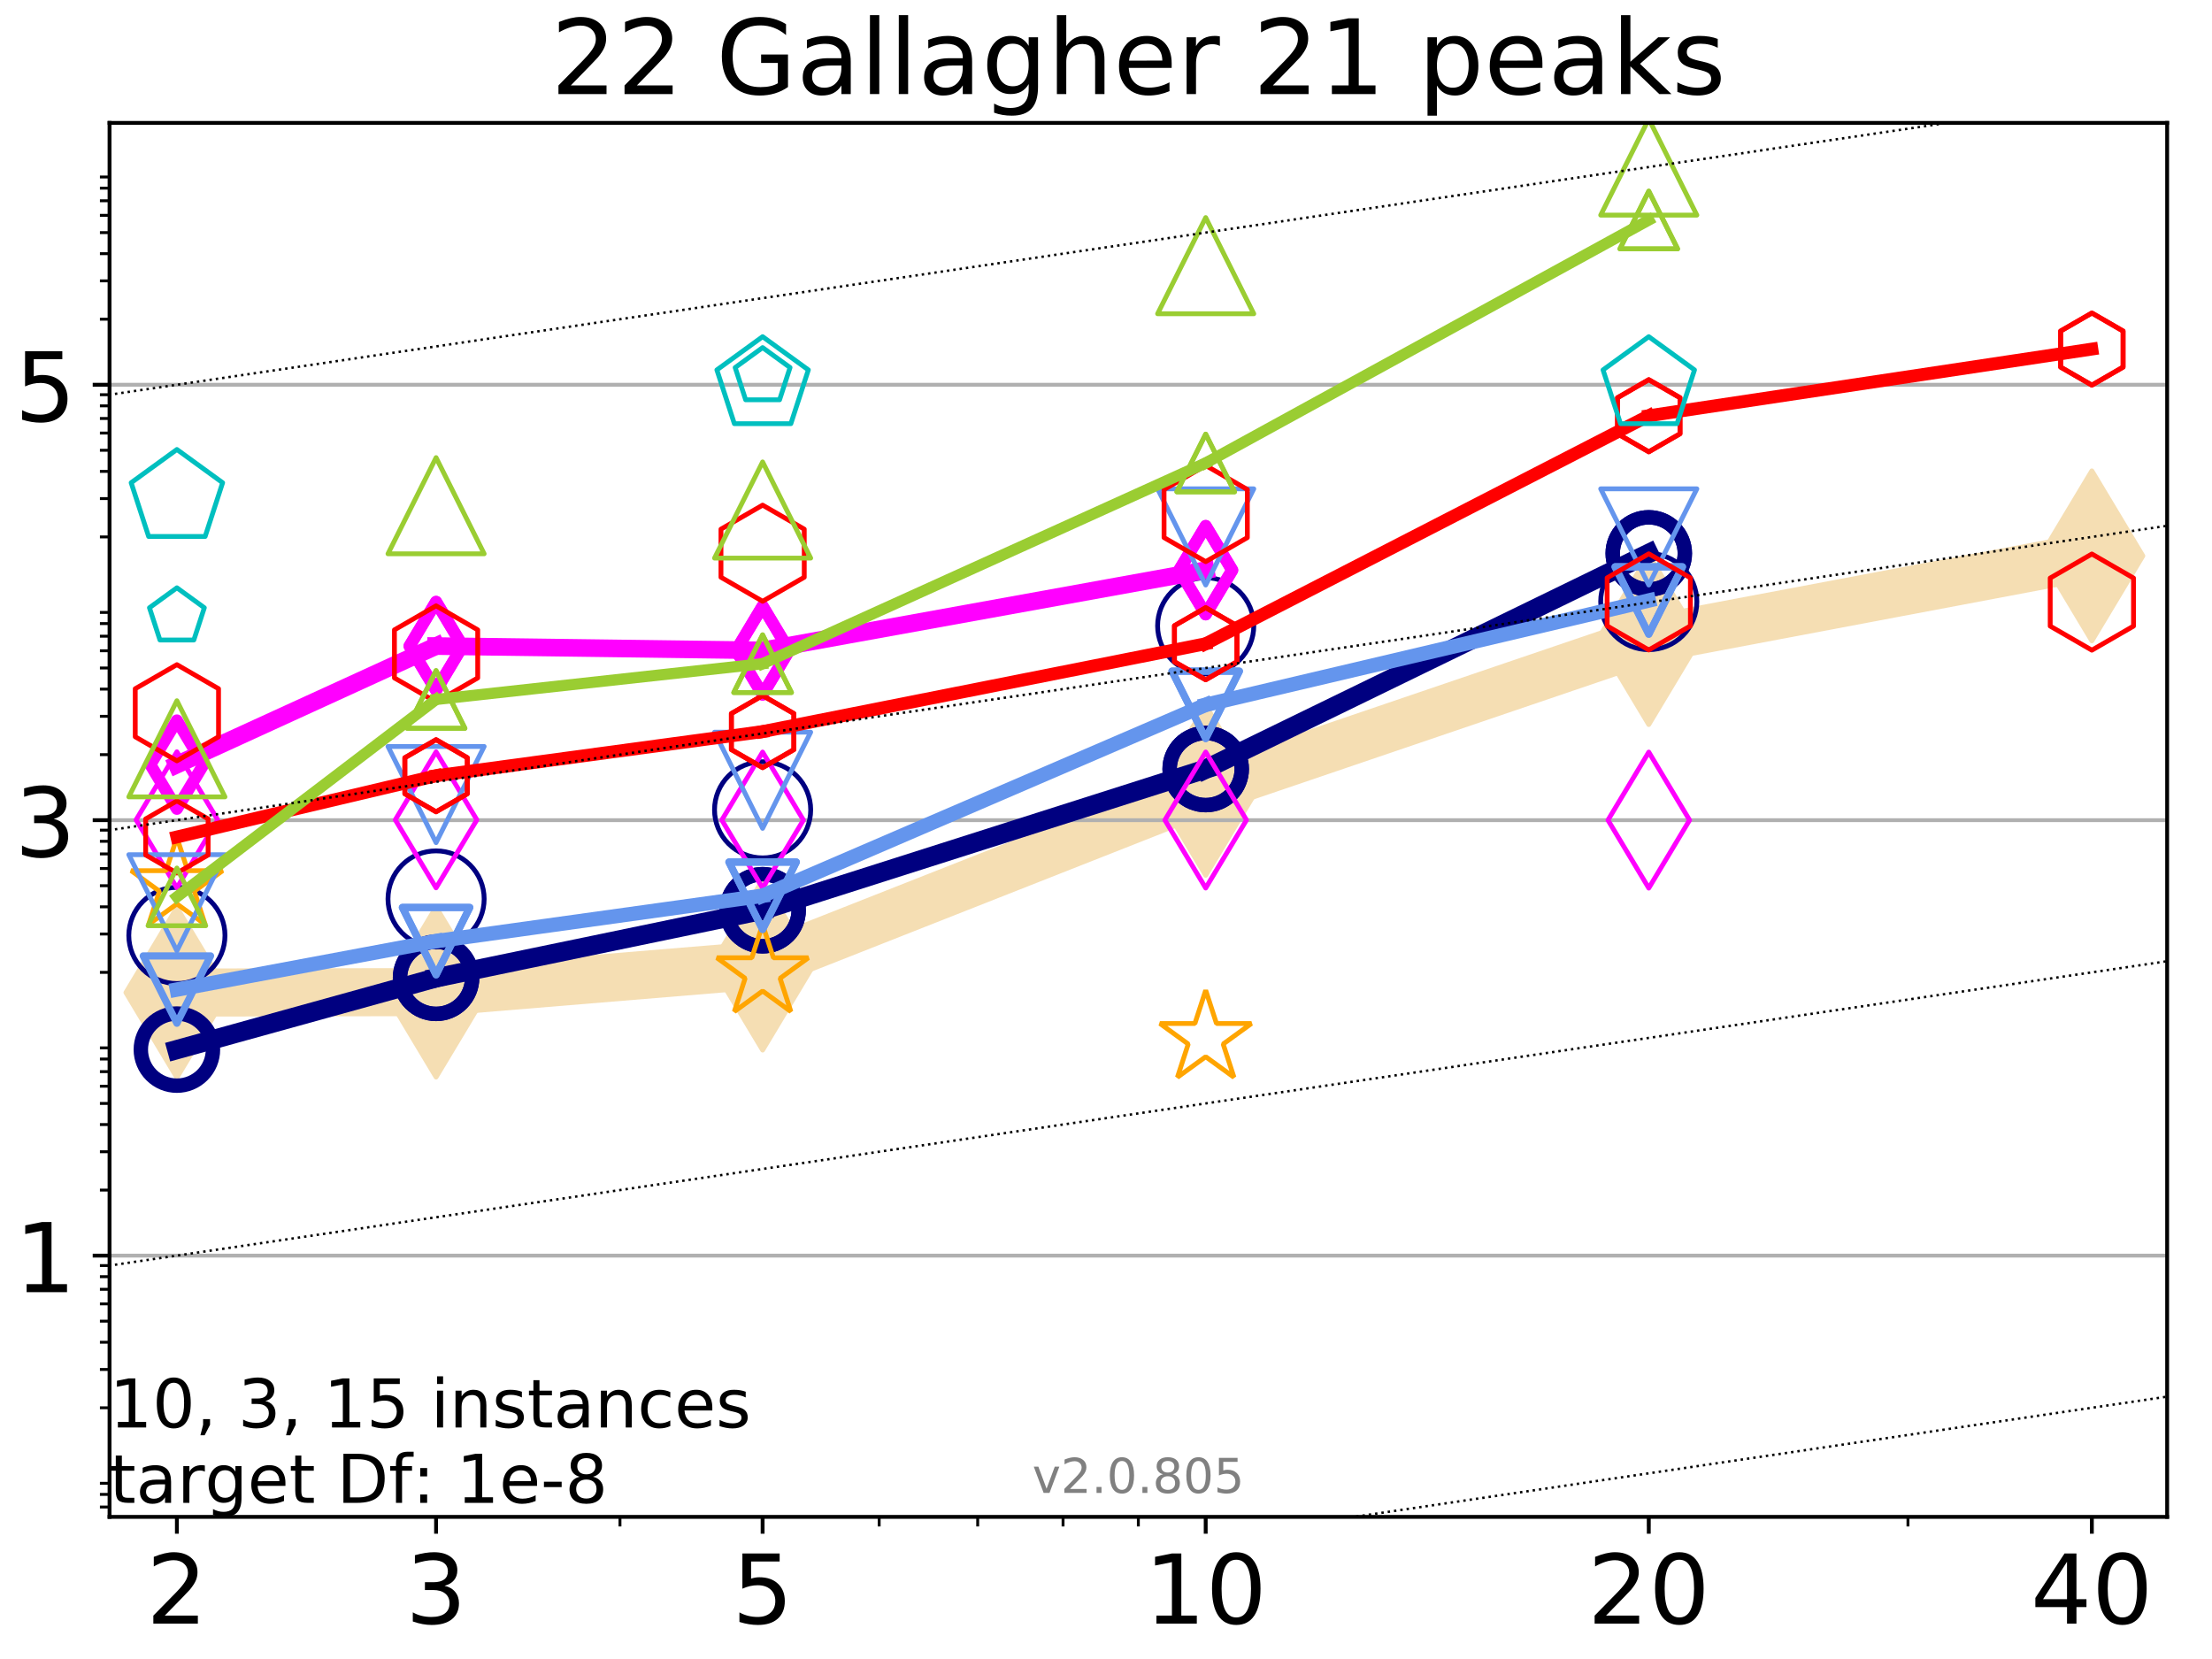 <?xml version="1.0" encoding="utf-8" standalone="no"?>
<!DOCTYPE svg PUBLIC "-//W3C//DTD SVG 1.1//EN"
  "http://www.w3.org/Graphics/SVG/1.1/DTD/svg11.dtd">
<!-- Created with matplotlib (http://matplotlib.org/) -->
<svg height="345pt" version="1.1" viewBox="0 0 460 345" width="460pt" xmlns="http://www.w3.org/2000/svg" xmlns:xlink="http://www.w3.org/1999/xlink">
 <defs>
  <style type="text/css">
*{stroke-linecap:butt;stroke-linejoin:round;}
  </style>
 </defs>
 <g id="figure_1">
  <g id="patch_1">
   <path d="M 0 345.6 
L 460.8 345.6 
L 460.8 0 
L 0 0 
z
" style="fill:#ffffff;"/>
  </g>
  <g id="axes_1">
   <g id="patch_2">
    <path d="M 22.78 315.44 
L 450.672 315.44 
L 450.672 25.56 
L 22.78 25.56 
z
" style="fill:#ffffff;"/>
   </g>
   <g id="line2d_1">
    <path clip-path="url(#p4ac33cfe75)" d="M 36.786 206.412 
L 90.685 206.31 
L 158.59 200.694 
L 250.732 164.354 
L 342.873 132.996 
L 435.015 115.595 
" style="fill:none;stroke:#f5deb3;stroke-linecap:square;stroke-width:10;"/>
    <defs>
     <path d="M -0 17.678 
L 10.607 0 
L 0 -17.678 
L -10.607 -0 
z
" id="meec3d8ec15" style="stroke:#f5deb3;stroke-linejoin:miter;"/>
    </defs>
    <g clip-path="url(#p4ac33cfe75)">
     <use style="fill:#f5deb3;stroke:#f5deb3;stroke-linejoin:miter;" x="36.786" xlink:href="#meec3d8ec15" y="206.412"/>
     <use style="fill:#f5deb3;stroke:#f5deb3;stroke-linejoin:miter;" x="90.685" xlink:href="#meec3d8ec15" y="206.31"/>
     <use style="fill:#f5deb3;stroke:#f5deb3;stroke-linejoin:miter;" x="158.59" xlink:href="#meec3d8ec15" y="200.694"/>
     <use style="fill:#f5deb3;stroke:#f5deb3;stroke-linejoin:miter;" x="250.732" xlink:href="#meec3d8ec15" y="164.354"/>
     <use style="fill:#f5deb3;stroke:#f5deb3;stroke-linejoin:miter;" x="342.873" xlink:href="#meec3d8ec15" y="132.996"/>
     <use style="fill:#f5deb3;stroke:#f5deb3;stroke-linejoin:miter;" x="435.015" xlink:href="#meec3d8ec15" y="115.595"/>
    </g>
   </g>
   <g id="matplotlib.axis_1">
    <g id="xtick_1">
     <g id="line2d_2">
      <defs>
       <path d="M 0 0 
L 0 3.5 
" id="m569e4abf23" style="stroke:#000000;stroke-width:0.8;"/>
      </defs>
      <g>
       <use style="stroke:#000000;stroke-width:0.8;" x="36.786" xlink:href="#m569e4abf23" y="315.44"/>
      </g>
     </g>
     <g id="text_1">
      <!-- 2 -->
      <defs>
       <path d="M 19.188 8.297 
L 53.609 8.297 
L 53.609 0 
L 7.328 0 
L 7.328 8.297 
Q 12.938 14.109 22.625 23.891 
Q 32.328 33.688 34.812 36.531 
Q 39.547 41.844 41.422 45.531 
Q 43.312 49.219 43.312 52.781 
Q 43.312 58.594 39.234 62.25 
Q 35.156 65.922 28.609 65.922 
Q 23.969 65.922 18.812 64.312 
Q 13.672 62.703 7.812 59.422 
L 7.812 69.391 
Q 13.766 71.781 18.938 73 
Q 24.125 74.219 28.422 74.219 
Q 39.75 74.219 46.484 68.547 
Q 53.219 62.891 53.219 53.422 
Q 53.219 48.922 51.531 44.891 
Q 49.859 40.875 45.406 35.406 
Q 44.188 33.984 37.641 27.219 
Q 31.109 20.453 19.188 8.297 
z
" id="DejaVuSans-32"/>
      </defs>
      <g transform="translate(30.423 337.637)scale(0.2 -0.2)">
       <use xlink:href="#DejaVuSans-32"/>
      </g>
     </g>
    </g>
    <g id="xtick_2">
     <g id="line2d_3">
      <g>
       <use style="stroke:#000000;stroke-width:0.8;" x="90.685" xlink:href="#m569e4abf23" y="315.44"/>
      </g>
     </g>
     <g id="text_2">
      <!-- 3 -->
      <defs>
       <path d="M 40.578 39.312 
Q 47.656 37.797 51.625 33 
Q 55.609 28.219 55.609 21.188 
Q 55.609 10.406 48.188 4.484 
Q 40.766 -1.422 27.094 -1.422 
Q 22.516 -1.422 17.656 -0.516 
Q 12.797 0.391 7.625 2.203 
L 7.625 11.719 
Q 11.719 9.328 16.594 8.109 
Q 21.484 6.891 26.812 6.891 
Q 36.078 6.891 40.938 10.547 
Q 45.797 14.203 45.797 21.188 
Q 45.797 27.641 41.281 31.266 
Q 36.766 34.906 28.719 34.906 
L 20.219 34.906 
L 20.219 43.016 
L 29.109 43.016 
Q 36.375 43.016 40.234 45.922 
Q 44.094 48.828 44.094 54.297 
Q 44.094 59.906 40.109 62.906 
Q 36.141 65.922 28.719 65.922 
Q 24.656 65.922 20.016 65.031 
Q 15.375 64.156 9.812 62.312 
L 9.812 71.094 
Q 15.438 72.656 20.344 73.438 
Q 25.25 74.219 29.594 74.219 
Q 40.828 74.219 47.359 69.109 
Q 53.906 64.016 53.906 55.328 
Q 53.906 49.266 50.438 45.094 
Q 46.969 40.922 40.578 39.312 
z
" id="DejaVuSans-33"/>
      </defs>
      <g transform="translate(84.323 337.637)scale(0.2 -0.2)">
       <use xlink:href="#DejaVuSans-33"/>
      </g>
     </g>
    </g>
    <g id="xtick_3">
     <g id="line2d_4">
      <g>
       <use style="stroke:#000000;stroke-width:0.8;" x="158.59" xlink:href="#m569e4abf23" y="315.44"/>
      </g>
     </g>
     <g id="text_3">
      <!-- 5 -->
      <defs>
       <path d="M 10.797 72.906 
L 49.516 72.906 
L 49.516 64.594 
L 19.828 64.594 
L 19.828 46.734 
Q 21.969 47.469 24.109 47.828 
Q 26.266 48.188 28.422 48.188 
Q 40.625 48.188 47.75 41.5 
Q 54.891 34.812 54.891 23.391 
Q 54.891 11.625 47.562 5.094 
Q 40.234 -1.422 26.906 -1.422 
Q 22.312 -1.422 17.547 -0.641 
Q 12.797 0.141 7.719 1.703 
L 7.719 11.625 
Q 12.109 9.234 16.797 8.062 
Q 21.484 6.891 26.703 6.891 
Q 35.156 6.891 40.078 11.328 
Q 45.016 15.766 45.016 23.391 
Q 45.016 31 40.078 35.438 
Q 35.156 39.891 26.703 39.891 
Q 22.75 39.891 18.812 39.016 
Q 14.891 38.141 10.797 36.281 
z
" id="DejaVuSans-35"/>
      </defs>
      <g transform="translate(152.228 337.637)scale(0.2 -0.2)">
       <use xlink:href="#DejaVuSans-35"/>
      </g>
     </g>
    </g>
    <g id="xtick_4">
     <g id="line2d_5">
      <g>
       <use style="stroke:#000000;stroke-width:0.8;" x="250.732" xlink:href="#m569e4abf23" y="315.44"/>
      </g>
     </g>
     <g id="text_4">
      <!-- 10 -->
      <defs>
       <path d="M 12.406 8.297 
L 28.516 8.297 
L 28.516 63.922 
L 10.984 60.406 
L 10.984 69.391 
L 28.422 72.906 
L 38.281 72.906 
L 38.281 8.297 
L 54.391 8.297 
L 54.391 0 
L 12.406 0 
z
" id="DejaVuSans-31"/>
       <path d="M 31.781 66.406 
Q 24.172 66.406 20.328 58.906 
Q 16.5 51.422 16.5 36.375 
Q 16.5 21.391 20.328 13.891 
Q 24.172 6.391 31.781 6.391 
Q 39.453 6.391 43.281 13.891 
Q 47.125 21.391 47.125 36.375 
Q 47.125 51.422 43.281 58.906 
Q 39.453 66.406 31.781 66.406 
z
M 31.781 74.219 
Q 44.047 74.219 50.516 64.516 
Q 56.984 54.828 56.984 36.375 
Q 56.984 17.969 50.516 8.266 
Q 44.047 -1.422 31.781 -1.422 
Q 19.531 -1.422 13.062 8.266 
Q 6.594 17.969 6.594 36.375 
Q 6.594 54.828 13.062 64.516 
Q 19.531 74.219 31.781 74.219 
z
" id="DejaVuSans-30"/>
      </defs>
      <g transform="translate(238.007 337.637)scale(0.2 -0.2)">
       <use xlink:href="#DejaVuSans-31"/>
       <use x="63.623" xlink:href="#DejaVuSans-30"/>
      </g>
     </g>
    </g>
    <g id="xtick_5">
     <g id="line2d_6">
      <g>
       <use style="stroke:#000000;stroke-width:0.8;" x="342.873" xlink:href="#m569e4abf23" y="315.44"/>
      </g>
     </g>
     <g id="text_5">
      <!-- 20 -->
      <g transform="translate(330.148 337.637)scale(0.2 -0.2)">
       <use xlink:href="#DejaVuSans-32"/>
       <use x="63.623" xlink:href="#DejaVuSans-30"/>
      </g>
     </g>
    </g>
    <g id="xtick_6">
     <g id="line2d_7">
      <g>
       <use style="stroke:#000000;stroke-width:0.8;" x="435.015" xlink:href="#m569e4abf23" y="315.44"/>
      </g>
     </g>
     <g id="text_6">
      <!-- 40 -->
      <defs>
       <path d="M 37.797 64.312 
L 12.891 25.391 
L 37.797 25.391 
z
M 35.203 72.906 
L 47.609 72.906 
L 47.609 25.391 
L 58.016 25.391 
L 58.016 17.188 
L 47.609 17.188 
L 47.609 0 
L 37.797 0 
L 37.797 17.188 
L 4.891 17.188 
L 4.891 26.703 
z
" id="DejaVuSans-34"/>
      </defs>
      <g transform="translate(422.29 337.637)scale(0.2 -0.2)">
       <use xlink:href="#DejaVuSans-34"/>
       <use x="63.623" xlink:href="#DejaVuSans-30"/>
      </g>
     </g>
    </g>
    <g id="xtick_7">
     <g id="line2d_8">
      <defs>
       <path d="M 0 0 
L 0 2 
" id="m9440e9b8b0" style="stroke:#000000;stroke-width:0.6;"/>
      </defs>
      <g>
       <use style="stroke:#000000;stroke-width:0.6;" x="36.786" xlink:href="#m9440e9b8b0" y="315.44"/>
      </g>
     </g>
    </g>
    <g id="xtick_8">
     <g id="line2d_9">
      <g>
       <use style="stroke:#000000;stroke-width:0.6;" x="90.685" xlink:href="#m9440e9b8b0" y="315.44"/>
      </g>
     </g>
    </g>
    <g id="xtick_9">
     <g id="line2d_10">
      <g>
       <use style="stroke:#000000;stroke-width:0.6;" x="128.927" xlink:href="#m9440e9b8b0" y="315.44"/>
      </g>
     </g>
    </g>
    <g id="xtick_10">
     <g id="line2d_11">
      <g>
       <use style="stroke:#000000;stroke-width:0.6;" x="158.59" xlink:href="#m9440e9b8b0" y="315.44"/>
      </g>
     </g>
    </g>
    <g id="xtick_11">
     <g id="line2d_12">
      <g>
       <use style="stroke:#000000;stroke-width:0.6;" x="182.827" xlink:href="#m9440e9b8b0" y="315.44"/>
      </g>
     </g>
    </g>
    <g id="xtick_12">
     <g id="line2d_13">
      <g>
       <use style="stroke:#000000;stroke-width:0.6;" x="203.318" xlink:href="#m9440e9b8b0" y="315.44"/>
      </g>
     </g>
    </g>
    <g id="xtick_13">
     <g id="line2d_14">
      <g>
       <use style="stroke:#000000;stroke-width:0.6;" x="221.069" xlink:href="#m9440e9b8b0" y="315.44"/>
      </g>
     </g>
    </g>
    <g id="xtick_14">
     <g id="line2d_15">
      <g>
       <use style="stroke:#000000;stroke-width:0.6;" x="236.726" xlink:href="#m9440e9b8b0" y="315.44"/>
      </g>
     </g>
    </g>
    <g id="xtick_15">
     <g id="line2d_16">
      <g>
       <use style="stroke:#000000;stroke-width:0.6;" x="342.873" xlink:href="#m9440e9b8b0" y="315.44"/>
      </g>
     </g>
    </g>
    <g id="xtick_16">
     <g id="line2d_17">
      <g>
       <use style="stroke:#000000;stroke-width:0.6;" x="396.773" xlink:href="#m9440e9b8b0" y="315.44"/>
      </g>
     </g>
    </g>
    <g id="xtick_17">
     <g id="line2d_18">
      <g>
       <use style="stroke:#000000;stroke-width:0.6;" x="435.015" xlink:href="#m9440e9b8b0" y="315.44"/>
      </g>
     </g>
    </g>
   </g>
   <g id="matplotlib.axis_2">
    <g id="ytick_1">
     <g id="line2d_19">
      <path clip-path="url(#p4ac33cfe75)" d="M 22.78 261.111 
L 450.672 261.111 
" style="fill:none;stroke:#b0b0b0;stroke-linecap:square;stroke-width:0.8;"/>
     </g>
     <g id="line2d_20">
      <defs>
       <path d="M 0 0 
L -3.5 0 
" id="mb15f409bea" style="stroke:#000000;stroke-width:0.8;"/>
      </defs>
      <g>
       <use style="stroke:#000000;stroke-width:0.8;" x="22.78" xlink:href="#mb15f409bea" y="261.111"/>
      </g>
     </g>
     <g id="text_7">
      <!-- 1 -->
      <g transform="translate(3.055 268.709)scale(0.2 -0.2)">
       <use xlink:href="#DejaVuSans-31"/>
      </g>
     </g>
    </g>
    <g id="ytick_2">
     <g id="line2d_21">
      <path clip-path="url(#p4ac33cfe75)" d="M 22.78 170.562 
L 450.672 170.562 
" style="fill:none;stroke:#b0b0b0;stroke-linecap:square;stroke-width:0.8;"/>
     </g>
     <g id="line2d_22">
      <g>
       <use style="stroke:#000000;stroke-width:0.8;" x="22.78" xlink:href="#mb15f409bea" y="170.562"/>
      </g>
     </g>
     <g id="text_8">
      <!-- 3 -->
      <g transform="translate(3.055 178.161)scale(0.2 -0.2)">
       <use xlink:href="#DejaVuSans-33"/>
      </g>
     </g>
    </g>
    <g id="ytick_3">
     <g id="line2d_23">
      <path clip-path="url(#p4ac33cfe75)" d="M 22.78 80.014 
L 450.672 80.014 
" style="fill:none;stroke:#b0b0b0;stroke-linecap:square;stroke-width:0.8;"/>
     </g>
     <g id="line2d_24">
      <g>
       <use style="stroke:#000000;stroke-width:0.8;" x="22.78" xlink:href="#mb15f409bea" y="80.014"/>
      </g>
     </g>
     <g id="text_9">
      <!-- 5 -->
      <g transform="translate(3.055 87.612)scale(0.2 -0.2)">
       <use xlink:href="#DejaVuSans-35"/>
      </g>
     </g>
    </g>
    <g id="ytick_4">
     <g id="line2d_25">
      <defs>
       <path d="M 0 0 
L -2 0 
" id="m7a4f4b3f4c" style="stroke:#000000;stroke-width:0.6;"/>
      </defs>
      <g>
       <use style="stroke:#000000;stroke-width:0.6;" x="22.78" xlink:href="#m7a4f4b3f4c" y="313.398"/>
      </g>
     </g>
    </g>
    <g id="ytick_5">
     <g id="line2d_26">
      <g>
       <use style="stroke:#000000;stroke-width:0.6;" x="22.78" xlink:href="#m7a4f4b3f4c" y="310.773"/>
      </g>
     </g>
    </g>
    <g id="ytick_6">
     <g id="line2d_27">
      <g>
       <use style="stroke:#000000;stroke-width:0.6;" x="22.78" xlink:href="#m7a4f4b3f4c" y="308.457"/>
      </g>
     </g>
    </g>
    <g id="ytick_7">
     <g id="line2d_28">
      <g>
       <use style="stroke:#000000;stroke-width:0.6;" x="22.78" xlink:href="#m7a4f4b3f4c" y="292.756"/>
      </g>
     </g>
    </g>
    <g id="ytick_8">
     <g id="line2d_29">
      <g>
       <use style="stroke:#000000;stroke-width:0.6;" x="22.78" xlink:href="#m7a4f4b3f4c" y="284.784"/>
      </g>
     </g>
    </g>
    <g id="ytick_9">
     <g id="line2d_30">
      <g>
       <use style="stroke:#000000;stroke-width:0.6;" x="22.78" xlink:href="#m7a4f4b3f4c" y="279.127"/>
      </g>
     </g>
    </g>
    <g id="ytick_10">
     <g id="line2d_31">
      <g>
       <use style="stroke:#000000;stroke-width:0.6;" x="22.78" xlink:href="#m7a4f4b3f4c" y="274.74"/>
      </g>
     </g>
    </g>
    <g id="ytick_11">
     <g id="line2d_32">
      <g>
       <use style="stroke:#000000;stroke-width:0.6;" x="22.78" xlink:href="#m7a4f4b3f4c" y="271.155"/>
      </g>
     </g>
    </g>
    <g id="ytick_12">
     <g id="line2d_33">
      <g>
       <use style="stroke:#000000;stroke-width:0.6;" x="22.78" xlink:href="#m7a4f4b3f4c" y="268.124"/>
      </g>
     </g>
    </g>
    <g id="ytick_13">
     <g id="line2d_34">
      <g>
       <use style="stroke:#000000;stroke-width:0.6;" x="22.78" xlink:href="#m7a4f4b3f4c" y="265.498"/>
      </g>
     </g>
    </g>
    <g id="ytick_14">
     <g id="line2d_35">
      <g>
       <use style="stroke:#000000;stroke-width:0.6;" x="22.78" xlink:href="#m7a4f4b3f4c" y="263.182"/>
      </g>
     </g>
    </g>
    <g id="ytick_15">
     <g id="line2d_36">
      <g>
       <use style="stroke:#000000;stroke-width:0.6;" x="22.78" xlink:href="#m7a4f4b3f4c" y="247.482"/>
      </g>
     </g>
    </g>
    <g id="ytick_16">
     <g id="line2d_37">
      <g>
       <use style="stroke:#000000;stroke-width:0.6;" x="22.78" xlink:href="#m7a4f4b3f4c" y="239.509"/>
      </g>
     </g>
    </g>
    <g id="ytick_17">
     <g id="line2d_38">
      <g>
       <use style="stroke:#000000;stroke-width:0.6;" x="22.78" xlink:href="#m7a4f4b3f4c" y="233.853"/>
      </g>
     </g>
    </g>
    <g id="ytick_18">
     <g id="line2d_39">
      <g>
       <use style="stroke:#000000;stroke-width:0.6;" x="22.78" xlink:href="#m7a4f4b3f4c" y="229.465"/>
      </g>
     </g>
    </g>
    <g id="ytick_19">
     <g id="line2d_40">
      <g>
       <use style="stroke:#000000;stroke-width:0.6;" x="22.78" xlink:href="#m7a4f4b3f4c" y="225.881"/>
      </g>
     </g>
    </g>
    <g id="ytick_20">
     <g id="line2d_41">
      <g>
       <use style="stroke:#000000;stroke-width:0.6;" x="22.78" xlink:href="#m7a4f4b3f4c" y="222.85"/>
      </g>
     </g>
    </g>
    <g id="ytick_21">
     <g id="line2d_42">
      <g>
       <use style="stroke:#000000;stroke-width:0.6;" x="22.78" xlink:href="#m7a4f4b3f4c" y="220.224"/>
      </g>
     </g>
    </g>
    <g id="ytick_22">
     <g id="line2d_43">
      <g>
       <use style="stroke:#000000;stroke-width:0.6;" x="22.78" xlink:href="#m7a4f4b3f4c" y="217.908"/>
      </g>
     </g>
    </g>
    <g id="ytick_23">
     <g id="line2d_44">
      <g>
       <use style="stroke:#000000;stroke-width:0.6;" x="22.78" xlink:href="#m7a4f4b3f4c" y="202.208"/>
      </g>
     </g>
    </g>
    <g id="ytick_24">
     <g id="line2d_45">
      <g>
       <use style="stroke:#000000;stroke-width:0.6;" x="22.78" xlink:href="#m7a4f4b3f4c" y="194.235"/>
      </g>
     </g>
    </g>
    <g id="ytick_25">
     <g id="line2d_46">
      <g>
       <use style="stroke:#000000;stroke-width:0.6;" x="22.78" xlink:href="#m7a4f4b3f4c" y="188.579"/>
      </g>
     </g>
    </g>
    <g id="ytick_26">
     <g id="line2d_47">
      <g>
       <use style="stroke:#000000;stroke-width:0.6;" x="22.78" xlink:href="#m7a4f4b3f4c" y="184.191"/>
      </g>
     </g>
    </g>
    <g id="ytick_27">
     <g id="line2d_48">
      <g>
       <use style="stroke:#000000;stroke-width:0.6;" x="22.78" xlink:href="#m7a4f4b3f4c" y="180.606"/>
      </g>
     </g>
    </g>
    <g id="ytick_28">
     <g id="line2d_49">
      <g>
       <use style="stroke:#000000;stroke-width:0.6;" x="22.78" xlink:href="#m7a4f4b3f4c" y="177.575"/>
      </g>
     </g>
    </g>
    <g id="ytick_29">
     <g id="line2d_50">
      <g>
       <use style="stroke:#000000;stroke-width:0.6;" x="22.78" xlink:href="#m7a4f4b3f4c" y="174.95"/>
      </g>
     </g>
    </g>
    <g id="ytick_30">
     <g id="line2d_51">
      <g>
       <use style="stroke:#000000;stroke-width:0.6;" x="22.78" xlink:href="#m7a4f4b3f4c" y="172.634"/>
      </g>
     </g>
    </g>
    <g id="ytick_31">
     <g id="line2d_52">
      <g>
       <use style="stroke:#000000;stroke-width:0.6;" x="22.78" xlink:href="#m7a4f4b3f4c" y="156.933"/>
      </g>
     </g>
    </g>
    <g id="ytick_32">
     <g id="line2d_53">
      <g>
       <use style="stroke:#000000;stroke-width:0.6;" x="22.78" xlink:href="#m7a4f4b3f4c" y="148.961"/>
      </g>
     </g>
    </g>
    <g id="ytick_33">
     <g id="line2d_54">
      <g>
       <use style="stroke:#000000;stroke-width:0.6;" x="22.78" xlink:href="#m7a4f4b3f4c" y="143.304"/>
      </g>
     </g>
    </g>
    <g id="ytick_34">
     <g id="line2d_55">
      <g>
       <use style="stroke:#000000;stroke-width:0.6;" x="22.78" xlink:href="#m7a4f4b3f4c" y="138.917"/>
      </g>
     </g>
    </g>
    <g id="ytick_35">
     <g id="line2d_56">
      <g>
       <use style="stroke:#000000;stroke-width:0.6;" x="22.78" xlink:href="#m7a4f4b3f4c" y="135.332"/>
      </g>
     </g>
    </g>
    <g id="ytick_36">
     <g id="line2d_57">
      <g>
       <use style="stroke:#000000;stroke-width:0.6;" x="22.78" xlink:href="#m7a4f4b3f4c" y="132.301"/>
      </g>
     </g>
    </g>
    <g id="ytick_37">
     <g id="line2d_58">
      <g>
       <use style="stroke:#000000;stroke-width:0.6;" x="22.78" xlink:href="#m7a4f4b3f4c" y="129.675"/>
      </g>
     </g>
    </g>
    <g id="ytick_38">
     <g id="line2d_59">
      <g>
       <use style="stroke:#000000;stroke-width:0.6;" x="22.78" xlink:href="#m7a4f4b3f4c" y="127.359"/>
      </g>
     </g>
    </g>
    <g id="ytick_39">
     <g id="line2d_60">
      <g>
       <use style="stroke:#000000;stroke-width:0.6;" x="22.78" xlink:href="#m7a4f4b3f4c" y="111.659"/>
      </g>
     </g>
    </g>
    <g id="ytick_40">
     <g id="line2d_61">
      <g>
       <use style="stroke:#000000;stroke-width:0.6;" x="22.78" xlink:href="#m7a4f4b3f4c" y="103.687"/>
      </g>
     </g>
    </g>
    <g id="ytick_41">
     <g id="line2d_62">
      <g>
       <use style="stroke:#000000;stroke-width:0.6;" x="22.78" xlink:href="#m7a4f4b3f4c" y="98.03"/>
      </g>
     </g>
    </g>
    <g id="ytick_42">
     <g id="line2d_63">
      <g>
       <use style="stroke:#000000;stroke-width:0.6;" x="22.78" xlink:href="#m7a4f4b3f4c" y="93.642"/>
      </g>
     </g>
    </g>
    <g id="ytick_43">
     <g id="line2d_64">
      <g>
       <use style="stroke:#000000;stroke-width:0.6;" x="22.78" xlink:href="#m7a4f4b3f4c" y="90.058"/>
      </g>
     </g>
    </g>
    <g id="ytick_44">
     <g id="line2d_65">
      <g>
       <use style="stroke:#000000;stroke-width:0.6;" x="22.78" xlink:href="#m7a4f4b3f4c" y="87.027"/>
      </g>
     </g>
    </g>
    <g id="ytick_45">
     <g id="line2d_66">
      <g>
       <use style="stroke:#000000;stroke-width:0.6;" x="22.78" xlink:href="#m7a4f4b3f4c" y="84.401"/>
      </g>
     </g>
    </g>
    <g id="ytick_46">
     <g id="line2d_67">
      <g>
       <use style="stroke:#000000;stroke-width:0.6;" x="22.78" xlink:href="#m7a4f4b3f4c" y="82.085"/>
      </g>
     </g>
    </g>
    <g id="ytick_47">
     <g id="line2d_68">
      <g>
       <use style="stroke:#000000;stroke-width:0.6;" x="22.78" xlink:href="#m7a4f4b3f4c" y="66.385"/>
      </g>
     </g>
    </g>
    <g id="ytick_48">
     <g id="line2d_69">
      <g>
       <use style="stroke:#000000;stroke-width:0.6;" x="22.78" xlink:href="#m7a4f4b3f4c" y="58.412"/>
      </g>
     </g>
    </g>
    <g id="ytick_49">
     <g id="line2d_70">
      <g>
       <use style="stroke:#000000;stroke-width:0.6;" x="22.78" xlink:href="#m7a4f4b3f4c" y="52.756"/>
      </g>
     </g>
    </g>
    <g id="ytick_50">
     <g id="line2d_71">
      <g>
       <use style="stroke:#000000;stroke-width:0.6;" x="22.78" xlink:href="#m7a4f4b3f4c" y="48.368"/>
      </g>
     </g>
    </g>
    <g id="ytick_51">
     <g id="line2d_72">
      <g>
       <use style="stroke:#000000;stroke-width:0.6;" x="22.78" xlink:href="#m7a4f4b3f4c" y="44.783"/>
      </g>
     </g>
    </g>
    <g id="ytick_52">
     <g id="line2d_73">
      <g>
       <use style="stroke:#000000;stroke-width:0.6;" x="22.78" xlink:href="#m7a4f4b3f4c" y="41.752"/>
      </g>
     </g>
    </g>
    <g id="ytick_53">
     <g id="line2d_74">
      <g>
       <use style="stroke:#000000;stroke-width:0.6;" x="22.78" xlink:href="#m7a4f4b3f4c" y="39.127"/>
      </g>
     </g>
    </g>
    <g id="ytick_54">
     <g id="line2d_75">
      <g>
       <use style="stroke:#000000;stroke-width:0.6;" x="22.78" xlink:href="#m7a4f4b3f4c" y="36.811"/>
      </g>
     </g>
    </g>
   </g>
   <g id="line2d_76">
    <path clip-path="url(#p4ac33cfe75)" d="M 36.786 218.272 
L 90.685 203.348 
" style="fill:none;stroke:#000080;stroke-linecap:square;stroke-width:4;"/>
    <defs>
     <path d="M 0 7.5 
C 1.989 7.5 3.897 6.71 5.303 5.303 
C 6.71 3.897 7.5 1.989 7.5 0 
C 7.5 -1.989 6.71 -3.897 5.303 -5.303 
C 3.897 -6.71 1.989 -7.5 0 -7.5 
C -1.989 -7.5 -3.897 -6.71 -5.303 -5.303 
C -6.71 -3.897 -7.5 -1.989 -7.5 0 
C -7.5 1.989 -6.71 3.897 -5.303 5.303 
C -3.897 6.71 -1.989 7.5 0 7.5 
z
" id="m69af4ca07b" style="stroke:#000080;stroke-width:3;"/>
    </defs>
    <g clip-path="url(#p4ac33cfe75)">
     <use style="fill:none;stroke:#000080;stroke-width:3;" x="36.786" xlink:href="#m69af4ca07b" y="218.272"/>
     <use style="fill:none;stroke:#000080;stroke-width:3;" x="90.685" xlink:href="#m69af4ca07b" y="203.348"/>
    </g>
   </g>
   <g id="line2d_77">
    <path clip-path="url(#p4ac33cfe75)" d="M 90.685 203.348 
L 158.59 189.288 
" style="fill:none;stroke:#000080;stroke-linecap:square;stroke-width:4;"/>
    <g clip-path="url(#p4ac33cfe75)">
     <use style="fill:none;stroke:#000080;stroke-width:3;" x="90.685" xlink:href="#m69af4ca07b" y="203.348"/>
     <use style="fill:none;stroke:#000080;stroke-width:3;" x="158.59" xlink:href="#m69af4ca07b" y="189.288"/>
    </g>
   </g>
   <g id="line2d_78">
    <path clip-path="url(#p4ac33cfe75)" d="M 158.59 189.288 
L 250.732 159.931 
" style="fill:none;stroke:#000080;stroke-linecap:square;stroke-width:4;"/>
    <g clip-path="url(#p4ac33cfe75)">
     <use style="fill:none;stroke:#000080;stroke-width:3;" x="158.59" xlink:href="#m69af4ca07b" y="189.288"/>
     <use style="fill:none;stroke:#000080;stroke-width:3;" x="250.732" xlink:href="#m69af4ca07b" y="159.931"/>
    </g>
   </g>
   <g id="line2d_79">
    <path clip-path="url(#p4ac33cfe75)" d="M 250.732 159.931 
L 342.873 115.078 
" style="fill:none;stroke:#000080;stroke-linecap:square;stroke-width:4;"/>
    <g clip-path="url(#p4ac33cfe75)">
     <use style="fill:none;stroke:#000080;stroke-width:3;" x="250.732" xlink:href="#m69af4ca07b" y="159.931"/>
     <use style="fill:none;stroke:#000080;stroke-width:3;" x="342.873" xlink:href="#m69af4ca07b" y="115.078"/>
    </g>
   </g>
   <g id="line2d_80">
    <path clip-path="url(#p4ac33cfe75)" d="M 342.873 115.078 
" style="fill:none;stroke:#000080;stroke-linecap:square;stroke-width:4;"/>
    <g clip-path="url(#p4ac33cfe75)">
     <use style="fill:none;stroke:#000080;stroke-width:3;" x="342.873" xlink:href="#m69af4ca07b" y="115.078"/>
    </g>
   </g>
   <g id="line2d_81"/>
   <g id="line2d_82">
    <defs>
     <path d="M 0 10 
C 2.652 10 5.196 8.946 7.071 7.071 
C 8.946 5.196 10 2.652 10 0 
C 10 -2.652 8.946 -5.196 7.071 -7.071 
C 5.196 -8.946 2.652 -10 0 -10 
C -2.652 -10 -5.196 -8.946 -7.071 -7.071 
C -8.946 -5.196 -10 -2.652 -10 0 
C -10 2.652 -8.946 5.196 -7.071 7.071 
C -5.196 8.946 -2.652 10 0 10 
z
" id="m6ea1a6efba" style="stroke:#000080;"/>
    </defs>
    <g clip-path="url(#p4ac33cfe75)">
     <use style="fill:none;stroke:#000080;" x="36.786" xlink:href="#m6ea1a6efba" y="194.532"/>
     <use style="fill:none;stroke:#000080;" x="90.685" xlink:href="#m6ea1a6efba" y="186.944"/>
     <use style="fill:none;stroke:#000080;" x="158.59" xlink:href="#m6ea1a6efba" y="168.408"/>
     <use style="fill:none;stroke:#000080;" x="250.732" xlink:href="#m6ea1a6efba" y="130.145"/>
     <use style="fill:none;stroke:#000080;" x="342.873" xlink:href="#m6ea1a6efba" y="125.103"/>
    </g>
   </g>
   <g id="line2d_83">
    <path clip-path="url(#p4ac33cfe75)" d="M 36.786 159.009 
L 90.685 134.353 
" style="fill:none;stroke:#ff00ff;stroke-linecap:square;stroke-width:3.667;"/>
    <defs>
     <path d="M -0 9.192 
L 5.515 0 
L 0 -9.192 
L -5.515 -0 
z
" id="m9df5b3dfe4" style="stroke:#ff00ff;stroke-linejoin:miter;stroke-width:2.5;"/>
    </defs>
    <g clip-path="url(#p4ac33cfe75)">
     <use style="fill:none;stroke:#ff00ff;stroke-linejoin:miter;stroke-width:2.5;" x="36.786" xlink:href="#m9df5b3dfe4" y="159.009"/>
     <use style="fill:none;stroke:#ff00ff;stroke-linejoin:miter;stroke-width:2.5;" x="90.685" xlink:href="#m9df5b3dfe4" y="134.353"/>
    </g>
   </g>
   <g id="line2d_84">
    <path clip-path="url(#p4ac33cfe75)" d="M 90.685 134.353 
L 158.59 135.254 
" style="fill:none;stroke:#ff00ff;stroke-linecap:square;stroke-width:3.667;"/>
    <g clip-path="url(#p4ac33cfe75)">
     <use style="fill:none;stroke:#ff00ff;stroke-linejoin:miter;stroke-width:2.5;" x="90.685" xlink:href="#m9df5b3dfe4" y="134.353"/>
     <use style="fill:none;stroke:#ff00ff;stroke-linejoin:miter;stroke-width:2.5;" x="158.59" xlink:href="#m9df5b3dfe4" y="135.254"/>
    </g>
   </g>
   <g id="line2d_85">
    <path clip-path="url(#p4ac33cfe75)" d="M 158.59 135.254 
L 250.732 118.569 
" style="fill:none;stroke:#ff00ff;stroke-linecap:square;stroke-width:3.667;"/>
    <g clip-path="url(#p4ac33cfe75)">
     <use style="fill:none;stroke:#ff00ff;stroke-linejoin:miter;stroke-width:2.5;" x="158.59" xlink:href="#m9df5b3dfe4" y="135.254"/>
     <use style="fill:none;stroke:#ff00ff;stroke-linejoin:miter;stroke-width:2.5;" x="250.732" xlink:href="#m9df5b3dfe4" y="118.569"/>
    </g>
   </g>
   <g id="line2d_86">
    <path clip-path="url(#p4ac33cfe75)" d="M 250.732 118.569 
" style="fill:none;stroke:#ff00ff;stroke-linecap:square;stroke-width:3.667;"/>
    <g clip-path="url(#p4ac33cfe75)">
     <use style="fill:none;stroke:#ff00ff;stroke-linejoin:miter;stroke-width:2.5;" x="250.732" xlink:href="#m9df5b3dfe4" y="118.569"/>
    </g>
   </g>
   <g id="line2d_87"/>
   <g id="line2d_88">
    <defs>
     <path d="M -0 14.142 
L 8.485 0 
L -0 -14.142 
L -8.485 -0 
z
" id="mbebf576fbb" style="stroke:#ff00ff;stroke-linejoin:miter;"/>
    </defs>
    <g clip-path="url(#p4ac33cfe75)">
     <use style="fill:none;stroke:#ff00ff;stroke-linejoin:miter;" x="36.786" xlink:href="#mbebf576fbb" y="170.484"/>
     <use style="fill:none;stroke:#ff00ff;stroke-linejoin:miter;" x="90.685" xlink:href="#mbebf576fbb" y="170.49"/>
     <use style="fill:none;stroke:#ff00ff;stroke-linejoin:miter;" x="158.59" xlink:href="#mbebf576fbb" y="170.539"/>
     <use style="fill:none;stroke:#ff00ff;stroke-linejoin:miter;" x="250.732" xlink:href="#mbebf576fbb" y="170.531"/>
     <use style="fill:none;stroke:#ff00ff;stroke-linejoin:miter;" x="342.873" xlink:href="#mbebf576fbb" y="170.546"/>
    </g>
   </g>
   <g id="line2d_89"/>
   <g id="line2d_90">
    <defs>
     <path d="M 0 -10 
L -2.245 -3.09 
L -9.511 -3.09 
L -3.633 1.18 
L -5.878 8.09 
L -0 3.82 
L 5.878 8.09 
L 3.633 1.18 
L 9.511 -3.09 
L 2.245 -3.09 
z
" id="md868df1f57" style="stroke:#ffa500;stroke-linejoin:bevel;"/>
    </defs>
    <g clip-path="url(#p4ac33cfe75)">
     <use style="fill:none;stroke:#ffa500;stroke-linejoin:bevel;" x="36.786" xlink:href="#md868df1f57" y="184.152"/>
     <use style="fill:none;stroke:#ffa500;stroke-linejoin:bevel;" x="158.59" xlink:href="#md868df1f57" y="202.267"/>
     <use style="fill:none;stroke:#ffa500;stroke-linejoin:bevel;" x="250.732" xlink:href="#md868df1f57" y="215.935"/>
    </g>
   </g>
   <g id="line2d_91">
    <path clip-path="url(#p4ac33cfe75)" d="M 36.786 205.789 
L 90.685 195.715 
" style="fill:none;stroke:#6495ed;stroke-linecap:square;stroke-width:3;"/>
    <defs>
     <path d="M -0 7 
L 7 -7 
L -7 -7 
z
" id="m5be7e0e9a1" style="stroke:#6495ed;stroke-linejoin:miter;stroke-width:1.5;"/>
    </defs>
    <g clip-path="url(#p4ac33cfe75)">
     <use style="fill:none;stroke:#6495ed;stroke-linejoin:miter;stroke-width:1.5;" x="36.786" xlink:href="#m5be7e0e9a1" y="205.789"/>
     <use style="fill:none;stroke:#6495ed;stroke-linejoin:miter;stroke-width:1.5;" x="90.685" xlink:href="#m5be7e0e9a1" y="195.715"/>
    </g>
   </g>
   <g id="line2d_92">
    <path clip-path="url(#p4ac33cfe75)" d="M 90.685 195.715 
L 158.59 186.27 
" style="fill:none;stroke:#6495ed;stroke-linecap:square;stroke-width:3;"/>
    <g clip-path="url(#p4ac33cfe75)">
     <use style="fill:none;stroke:#6495ed;stroke-linejoin:miter;stroke-width:1.5;" x="90.685" xlink:href="#m5be7e0e9a1" y="195.715"/>
     <use style="fill:none;stroke:#6495ed;stroke-linejoin:miter;stroke-width:1.5;" x="158.59" xlink:href="#m5be7e0e9a1" y="186.27"/>
    </g>
   </g>
   <g id="line2d_93">
    <path clip-path="url(#p4ac33cfe75)" d="M 158.59 186.27 
L 250.732 146.574 
" style="fill:none;stroke:#6495ed;stroke-linecap:square;stroke-width:3;"/>
    <g clip-path="url(#p4ac33cfe75)">
     <use style="fill:none;stroke:#6495ed;stroke-linejoin:miter;stroke-width:1.5;" x="158.59" xlink:href="#m5be7e0e9a1" y="186.27"/>
     <use style="fill:none;stroke:#6495ed;stroke-linejoin:miter;stroke-width:1.5;" x="250.732" xlink:href="#m5be7e0e9a1" y="146.574"/>
    </g>
   </g>
   <g id="line2d_94">
    <path clip-path="url(#p4ac33cfe75)" d="M 250.732 146.574 
L 342.873 124.875 
" style="fill:none;stroke:#6495ed;stroke-linecap:square;stroke-width:3;"/>
    <g clip-path="url(#p4ac33cfe75)">
     <use style="fill:none;stroke:#6495ed;stroke-linejoin:miter;stroke-width:1.5;" x="250.732" xlink:href="#m5be7e0e9a1" y="146.574"/>
     <use style="fill:none;stroke:#6495ed;stroke-linejoin:miter;stroke-width:1.5;" x="342.873" xlink:href="#m5be7e0e9a1" y="124.875"/>
    </g>
   </g>
   <g id="line2d_95">
    <path clip-path="url(#p4ac33cfe75)" d="M 342.873 124.875 
" style="fill:none;stroke:#6495ed;stroke-linecap:square;stroke-width:3;"/>
    <g clip-path="url(#p4ac33cfe75)">
     <use style="fill:none;stroke:#6495ed;stroke-linejoin:miter;stroke-width:1.5;" x="342.873" xlink:href="#m5be7e0e9a1" y="124.875"/>
    </g>
   </g>
   <g id="line2d_96"/>
   <g id="line2d_97">
    <defs>
     <path d="M -0 10 
L 10 -10 
L -10 -10 
z
" id="m29ab0333d8" style="stroke:#6495ed;stroke-linejoin:miter;"/>
    </defs>
    <g clip-path="url(#p4ac33cfe75)">
     <use style="fill:none;stroke:#6495ed;stroke-linejoin:miter;" x="36.786" xlink:href="#m29ab0333d8" y="187.737"/>
     <use style="fill:none;stroke:#6495ed;stroke-linejoin:miter;" x="90.685" xlink:href="#m29ab0333d8" y="165.233"/>
     <use style="fill:none;stroke:#6495ed;stroke-linejoin:miter;" x="158.59" xlink:href="#m29ab0333d8" y="162.26"/>
     <use style="fill:none;stroke:#6495ed;stroke-linejoin:miter;" x="250.732" xlink:href="#m29ab0333d8" y="111.657"/>
     <use style="fill:none;stroke:#6495ed;stroke-linejoin:miter;" x="342.873" xlink:href="#m29ab0333d8" y="111.656"/>
    </g>
   </g>
   <g id="line2d_98">
    <path clip-path="url(#p4ac33cfe75)" d="M 36.786 174.051 
L 90.685 161.32 
" style="fill:none;stroke:#ff0000;stroke-linecap:square;stroke-width:2.667;"/>
    <defs>
     <path d="M 0 -7.5 
L -6.495 -3.75 
L -6.495 3.75 
L -0 7.5 
L 6.495 3.75 
L 6.495 -3.75 
z
" id="mcc4e077c27" style="stroke:#ff0000;stroke-linejoin:miter;"/>
    </defs>
    <g clip-path="url(#p4ac33cfe75)">
     <use style="fill:none;stroke:#ff0000;stroke-linejoin:miter;" x="36.786" xlink:href="#mcc4e077c27" y="174.051"/>
     <use style="fill:none;stroke:#ff0000;stroke-linejoin:miter;" x="90.685" xlink:href="#mcc4e077c27" y="161.32"/>
    </g>
   </g>
   <g id="line2d_99">
    <path clip-path="url(#p4ac33cfe75)" d="M 90.685 161.32 
L 158.59 152.137 
" style="fill:none;stroke:#ff0000;stroke-linecap:square;stroke-width:2.667;"/>
    <g clip-path="url(#p4ac33cfe75)">
     <use style="fill:none;stroke:#ff0000;stroke-linejoin:miter;" x="90.685" xlink:href="#mcc4e077c27" y="161.32"/>
     <use style="fill:none;stroke:#ff0000;stroke-linejoin:miter;" x="158.59" xlink:href="#mcc4e077c27" y="152.137"/>
    </g>
   </g>
   <g id="line2d_100">
    <path clip-path="url(#p4ac33cfe75)" d="M 158.59 152.137 
L 250.732 133.866 
" style="fill:none;stroke:#ff0000;stroke-linecap:square;stroke-width:2.667;"/>
    <g clip-path="url(#p4ac33cfe75)">
     <use style="fill:none;stroke:#ff0000;stroke-linejoin:miter;" x="158.59" xlink:href="#mcc4e077c27" y="152.137"/>
     <use style="fill:none;stroke:#ff0000;stroke-linejoin:miter;" x="250.732" xlink:href="#mcc4e077c27" y="133.866"/>
    </g>
   </g>
   <g id="line2d_101">
    <path clip-path="url(#p4ac33cfe75)" d="M 250.732 133.866 
L 342.873 86.458 
" style="fill:none;stroke:#ff0000;stroke-linecap:square;stroke-width:2.667;"/>
    <g clip-path="url(#p4ac33cfe75)">
     <use style="fill:none;stroke:#ff0000;stroke-linejoin:miter;" x="250.732" xlink:href="#mcc4e077c27" y="133.866"/>
     <use style="fill:none;stroke:#ff0000;stroke-linejoin:miter;" x="342.873" xlink:href="#mcc4e077c27" y="86.458"/>
    </g>
   </g>
   <g id="line2d_102">
    <path clip-path="url(#p4ac33cfe75)" d="M 342.873 86.458 
L 435.015 72.593 
" style="fill:none;stroke:#ff0000;stroke-linecap:square;stroke-width:2.667;"/>
    <g clip-path="url(#p4ac33cfe75)">
     <use style="fill:none;stroke:#ff0000;stroke-linejoin:miter;" x="342.873" xlink:href="#mcc4e077c27" y="86.458"/>
     <use style="fill:none;stroke:#ff0000;stroke-linejoin:miter;" x="435.015" xlink:href="#mcc4e077c27" y="72.593"/>
    </g>
   </g>
   <g id="line2d_103">
    <path clip-path="url(#p4ac33cfe75)" d="M 435.015 72.593 
" style="fill:none;stroke:#ff0000;stroke-linecap:square;stroke-width:2.667;"/>
    <g clip-path="url(#p4ac33cfe75)">
     <use style="fill:none;stroke:#ff0000;stroke-linejoin:miter;" x="435.015" xlink:href="#mcc4e077c27" y="72.593"/>
    </g>
   </g>
   <g id="line2d_104"/>
   <g id="line2d_105">
    <defs>
     <path d="M 0 -10 
L -8.66 -5 
L -8.66 5 
L -0 10 
L 8.66 5 
L 8.66 -5 
z
" id="m404afd85ce" style="stroke:#ff0000;stroke-linejoin:miter;"/>
    </defs>
    <g clip-path="url(#p4ac33cfe75)">
     <use style="fill:none;stroke:#ff0000;stroke-linejoin:miter;" x="36.786" xlink:href="#m404afd85ce" y="148.221"/>
     <use style="fill:none;stroke:#ff0000;stroke-linejoin:miter;" x="90.685" xlink:href="#m404afd85ce" y="135.983"/>
     <use style="fill:none;stroke:#ff0000;stroke-linejoin:miter;" x="158.59" xlink:href="#m404afd85ce" y="115.043"/>
     <use style="fill:none;stroke:#ff0000;stroke-linejoin:miter;" x="250.732" xlink:href="#m404afd85ce" y="106.797"/>
     <use style="fill:none;stroke:#ff0000;stroke-linejoin:miter;" x="342.873" xlink:href="#m404afd85ce" y="125.168"/>
     <use style="fill:none;stroke:#ff0000;stroke-linejoin:miter;" x="435.015" xlink:href="#m404afd85ce" y="125.206"/>
    </g>
   </g>
   <g id="line2d_106">
    <path clip-path="url(#p4ac33cfe75)" d="M 36.786 186.509 
L 90.685 145.458 
" style="fill:none;stroke:#9acd32;stroke-linecap:square;stroke-width:2.333;"/>
    <defs>
     <path d="M 0 -6 
L -6 6 
L 6 6 
z
" id="m7178a4de5c" style="stroke:#9acd32;stroke-linejoin:miter;"/>
    </defs>
    <g clip-path="url(#p4ac33cfe75)">
     <use style="fill:none;stroke:#9acd32;stroke-linejoin:miter;" x="36.786" xlink:href="#m7178a4de5c" y="186.509"/>
     <use style="fill:none;stroke:#9acd32;stroke-linejoin:miter;" x="90.685" xlink:href="#m7178a4de5c" y="145.458"/>
    </g>
   </g>
   <g id="line2d_107">
    <path clip-path="url(#p4ac33cfe75)" d="M 90.685 145.458 
L 158.59 138.019 
" style="fill:none;stroke:#9acd32;stroke-linecap:square;stroke-width:2.333;"/>
    <g clip-path="url(#p4ac33cfe75)">
     <use style="fill:none;stroke:#9acd32;stroke-linejoin:miter;" x="90.685" xlink:href="#m7178a4de5c" y="145.458"/>
     <use style="fill:none;stroke:#9acd32;stroke-linejoin:miter;" x="158.59" xlink:href="#m7178a4de5c" y="138.019"/>
    </g>
   </g>
   <g id="line2d_108">
    <path clip-path="url(#p4ac33cfe75)" d="M 158.59 138.019 
L 250.732 96.281 
" style="fill:none;stroke:#9acd32;stroke-linecap:square;stroke-width:2.333;"/>
    <g clip-path="url(#p4ac33cfe75)">
     <use style="fill:none;stroke:#9acd32;stroke-linejoin:miter;" x="158.59" xlink:href="#m7178a4de5c" y="138.019"/>
     <use style="fill:none;stroke:#9acd32;stroke-linejoin:miter;" x="250.732" xlink:href="#m7178a4de5c" y="96.281"/>
    </g>
   </g>
   <g id="line2d_109">
    <path clip-path="url(#p4ac33cfe75)" d="M 250.732 96.281 
L 342.873 45.755 
" style="fill:none;stroke:#9acd32;stroke-linecap:square;stroke-width:2.333;"/>
    <g clip-path="url(#p4ac33cfe75)">
     <use style="fill:none;stroke:#9acd32;stroke-linejoin:miter;" x="250.732" xlink:href="#m7178a4de5c" y="96.281"/>
     <use style="fill:none;stroke:#9acd32;stroke-linejoin:miter;" x="342.873" xlink:href="#m7178a4de5c" y="45.755"/>
    </g>
   </g>
   <g id="line2d_110">
    <path clip-path="url(#p4ac33cfe75)" d="M 342.873 45.755 
" style="fill:none;stroke:#9acd32;stroke-linecap:square;stroke-width:2.333;"/>
    <g clip-path="url(#p4ac33cfe75)">
     <use style="fill:none;stroke:#9acd32;stroke-linejoin:miter;" x="342.873" xlink:href="#m7178a4de5c" y="45.755"/>
    </g>
   </g>
   <g id="line2d_111"/>
   <g id="line2d_112">
    <defs>
     <path d="M 0 -10 
L -10 10 
L 10 10 
z
" id="m0b2ea0b173" style="stroke:#9acd32;stroke-linejoin:miter;"/>
    </defs>
    <g clip-path="url(#p4ac33cfe75)">
     <use style="fill:none;stroke:#9acd32;stroke-linejoin:miter;" x="36.786" xlink:href="#m0b2ea0b173" y="155.718"/>
     <use style="fill:none;stroke:#9acd32;stroke-linejoin:miter;" x="90.685" xlink:href="#m0b2ea0b173" y="105.165"/>
     <use style="fill:none;stroke:#9acd32;stroke-linejoin:miter;" x="158.59" xlink:href="#m0b2ea0b173" y="106.061"/>
     <use style="fill:none;stroke:#9acd32;stroke-linejoin:miter;" x="250.732" xlink:href="#m0b2ea0b173" y="55.248"/>
     <use style="fill:none;stroke:#9acd32;stroke-linejoin:miter;" x="342.873" xlink:href="#m0b2ea0b173" y="34.737"/>
    </g>
   </g>
   <g id="line2d_113">
    <path clip-path="url(#p4ac33cfe75)" d="M 36.786 128.236 
" style="fill:none;stroke:#00bfbf;stroke-linecap:square;stroke-width:2;"/>
    <defs>
     <path d="M 0 -6 
L -5.706 -1.854 
L -3.527 4.854 
L 3.527 4.854 
L 5.706 -1.854 
z
" id="m2acf25bea0" style="stroke:#00bfbf;stroke-linejoin:miter;"/>
    </defs>
    <g clip-path="url(#p4ac33cfe75)">
     <use style="fill:none;stroke:#00bfbf;stroke-linejoin:miter;" x="36.786" xlink:href="#m2acf25bea0" y="128.236"/>
    </g>
   </g>
   <g id="line2d_114">
    <path clip-path="url(#p4ac33cfe75)" d="M 158.59 78.286 
" style="fill:none;stroke:#00bfbf;stroke-linecap:square;stroke-width:2;"/>
    <g clip-path="url(#p4ac33cfe75)">
     <use style="fill:none;stroke:#00bfbf;stroke-linejoin:miter;" x="158.59" xlink:href="#m2acf25bea0" y="78.286"/>
    </g>
   </g>
   <g id="line2d_115"/>
   <g id="line2d_116">
    <defs>
     <path d="M 0 -10 
L -9.511 -3.09 
L -5.878 8.09 
L 5.878 8.09 
L 9.511 -3.09 
z
" id="mb86375a73d" style="stroke:#00bfbf;stroke-linejoin:miter;"/>
    </defs>
    <g clip-path="url(#p4ac33cfe75)">
     <use style="fill:none;stroke:#00bfbf;stroke-linejoin:miter;" x="36.786" xlink:href="#mb86375a73d" y="103.473"/>
     <use style="fill:none;stroke:#00bfbf;stroke-linejoin:miter;" x="158.59" xlink:href="#mb86375a73d" y="80.013"/>
     <use style="fill:none;stroke:#00bfbf;stroke-linejoin:miter;" x="342.873" xlink:href="#mb86375a73d" y="80.013"/>
    </g>
   </g>
   <g id="line2d_117"/>
   <g id="line2d_118">
    <path clip-path="url(#p4ac33cfe75)" d="M 70.991 346.6 
L 461.8 288.794 
" style="fill:none;stroke:#000000;stroke-dasharray:0.5,0.825;stroke-dashoffset:0;stroke-width:0.5;"/>
   </g>
   <g id="line2d_119">
    <path clip-path="url(#p4ac33cfe75)" d="M -1 266.7 
L 461.8 198.246 
" style="fill:none;stroke:#000000;stroke-dasharray:0.5,0.825;stroke-dashoffset:0;stroke-width:0.5;"/>
   </g>
   <g id="line2d_120">
    <path clip-path="url(#p4ac33cfe75)" d="M -1 176.151 
L 461.8 107.697 
" style="fill:none;stroke:#000000;stroke-dasharray:0.5,0.825;stroke-dashoffset:0;stroke-width:0.5;"/>
   </g>
   <g id="line2d_121">
    <path clip-path="url(#p4ac33cfe75)" d="M -1 85.603 
L 461.8 17.148 
" style="fill:none;stroke:#000000;stroke-dasharray:0.5,0.825;stroke-dashoffset:0;stroke-width:0.5;"/>
   </g>
   <g id="line2d_122">
    <path clip-path="url(#p4ac33cfe75)" style="fill:none;stroke:#000000;stroke-dasharray:0.5,0.825;stroke-dashoffset:0;stroke-width:0.5;"/>
   </g>
   <g id="patch_3">
    <path d="M 22.78 315.44 
L 22.78 25.56 
" style="fill:none;stroke:#000000;stroke-linecap:square;stroke-linejoin:miter;stroke-width:0.8;"/>
   </g>
   <g id="patch_4">
    <path d="M 450.672 315.44 
L 450.672 25.56 
" style="fill:none;stroke:#000000;stroke-linecap:square;stroke-linejoin:miter;stroke-width:0.8;"/>
   </g>
   <g id="patch_5">
    <path d="M 22.78 315.44 
L 450.672 315.44 
" style="fill:none;stroke:#000000;stroke-linecap:square;stroke-linejoin:miter;stroke-width:0.8;"/>
   </g>
   <g id="patch_6">
    <path d="M 22.78 25.56 
L 450.672 25.56 
" style="fill:none;stroke:#000000;stroke-linecap:square;stroke-linejoin:miter;stroke-width:0.8;"/>
   </g>
   <g id="text_10">
    <!-- 10, 3, 15 instances -->
    <defs>
     <path d="M 11.719 12.406 
L 22.016 12.406 
L 22.016 4 
L 14.016 -11.625 
L 7.719 -11.625 
L 11.719 4 
z
" id="DejaVuSans-2c"/>
     <path id="DejaVuSans-20"/>
     <path d="M 9.422 54.688 
L 18.406 54.688 
L 18.406 0 
L 9.422 0 
z
M 9.422 75.984 
L 18.406 75.984 
L 18.406 64.594 
L 9.422 64.594 
z
" id="DejaVuSans-69"/>
     <path d="M 54.891 33.016 
L 54.891 0 
L 45.906 0 
L 45.906 32.719 
Q 45.906 40.484 42.875 44.328 
Q 39.844 48.188 33.797 48.188 
Q 26.516 48.188 22.312 43.547 
Q 18.109 38.922 18.109 30.906 
L 18.109 0 
L 9.078 0 
L 9.078 54.688 
L 18.109 54.688 
L 18.109 46.188 
Q 21.344 51.125 25.703 53.562 
Q 30.078 56 35.797 56 
Q 45.219 56 50.047 50.172 
Q 54.891 44.344 54.891 33.016 
z
" id="DejaVuSans-6e"/>
     <path d="M 44.281 53.078 
L 44.281 44.578 
Q 40.484 46.531 36.375 47.5 
Q 32.281 48.484 27.875 48.484 
Q 21.188 48.484 17.844 46.438 
Q 14.5 44.391 14.5 40.281 
Q 14.5 37.156 16.891 35.375 
Q 19.281 33.594 26.516 31.984 
L 29.594 31.297 
Q 39.156 29.25 43.188 25.516 
Q 47.219 21.781 47.219 15.094 
Q 47.219 7.469 41.188 3.016 
Q 35.156 -1.422 24.609 -1.422 
Q 20.219 -1.422 15.453 -0.562 
Q 10.688 0.297 5.422 2 
L 5.422 11.281 
Q 10.406 8.688 15.234 7.391 
Q 20.062 6.109 24.812 6.109 
Q 31.156 6.109 34.562 8.281 
Q 37.984 10.453 37.984 14.406 
Q 37.984 18.062 35.516 20.016 
Q 33.062 21.969 24.703 23.781 
L 21.578 24.516 
Q 13.234 26.266 9.516 29.906 
Q 5.812 33.547 5.812 39.891 
Q 5.812 47.609 11.281 51.797 
Q 16.75 56 26.812 56 
Q 31.781 56 36.172 55.266 
Q 40.578 54.547 44.281 53.078 
z
" id="DejaVuSans-73"/>
     <path d="M 18.312 70.219 
L 18.312 54.688 
L 36.812 54.688 
L 36.812 47.703 
L 18.312 47.703 
L 18.312 18.016 
Q 18.312 11.328 20.141 9.422 
Q 21.969 7.516 27.594 7.516 
L 36.812 7.516 
L 36.812 0 
L 27.594 0 
Q 17.188 0 13.234 3.875 
Q 9.281 7.766 9.281 18.016 
L 9.281 47.703 
L 2.688 47.703 
L 2.688 54.688 
L 9.281 54.688 
L 9.281 70.219 
z
" id="DejaVuSans-74"/>
     <path d="M 34.281 27.484 
Q 23.391 27.484 19.188 25 
Q 14.984 22.516 14.984 16.5 
Q 14.984 11.719 18.141 8.906 
Q 21.297 6.109 26.703 6.109 
Q 34.188 6.109 38.703 11.406 
Q 43.219 16.703 43.219 25.484 
L 43.219 27.484 
z
M 52.203 31.203 
L 52.203 0 
L 43.219 0 
L 43.219 8.297 
Q 40.141 3.328 35.547 0.953 
Q 30.953 -1.422 24.312 -1.422 
Q 15.922 -1.422 10.953 3.297 
Q 6 8.016 6 15.922 
Q 6 25.141 12.172 29.828 
Q 18.359 34.516 30.609 34.516 
L 43.219 34.516 
L 43.219 35.406 
Q 43.219 41.609 39.141 45 
Q 35.062 48.391 27.688 48.391 
Q 23 48.391 18.547 47.266 
Q 14.109 46.141 10.016 43.891 
L 10.016 52.203 
Q 14.938 54.109 19.578 55.047 
Q 24.219 56 28.609 56 
Q 40.484 56 46.344 49.844 
Q 52.203 43.703 52.203 31.203 
z
" id="DejaVuSans-61"/>
     <path d="M 48.781 52.594 
L 48.781 44.188 
Q 44.969 46.297 41.141 47.344 
Q 37.312 48.391 33.406 48.391 
Q 24.656 48.391 19.812 42.844 
Q 14.984 37.312 14.984 27.297 
Q 14.984 17.281 19.812 11.734 
Q 24.656 6.203 33.406 6.203 
Q 37.312 6.203 41.141 7.25 
Q 44.969 8.297 48.781 10.406 
L 48.781 2.094 
Q 45.016 0.344 40.984 -0.531 
Q 36.969 -1.422 32.422 -1.422 
Q 20.062 -1.422 12.781 6.344 
Q 5.516 14.109 5.516 27.297 
Q 5.516 40.672 12.859 48.328 
Q 20.219 56 33.016 56 
Q 37.156 56 41.109 55.141 
Q 45.062 54.297 48.781 52.594 
z
" id="DejaVuSans-63"/>
     <path d="M 56.203 29.594 
L 56.203 25.203 
L 14.891 25.203 
Q 15.484 15.922 20.484 11.062 
Q 25.484 6.203 34.422 6.203 
Q 39.594 6.203 44.453 7.469 
Q 49.312 8.734 54.109 11.281 
L 54.109 2.781 
Q 49.266 0.734 44.188 -0.344 
Q 39.109 -1.422 33.891 -1.422 
Q 20.797 -1.422 13.156 6.188 
Q 5.516 13.812 5.516 26.812 
Q 5.516 40.234 12.766 48.109 
Q 20.016 56 32.328 56 
Q 43.359 56 49.781 48.891 
Q 56.203 41.797 56.203 29.594 
z
M 47.219 32.234 
Q 47.125 39.594 43.094 43.984 
Q 39.062 48.391 32.422 48.391 
Q 24.906 48.391 20.391 44.141 
Q 15.875 39.891 15.188 32.172 
z
" id="DejaVuSans-65"/>
    </defs>
    <g transform="translate(22.78 296.851)scale(0.14 -0.14)">
     <use xlink:href="#DejaVuSans-31"/>
     <use x="63.623" xlink:href="#DejaVuSans-30"/>
     <use x="127.246" xlink:href="#DejaVuSans-2c"/>
     <use x="159.033" xlink:href="#DejaVuSans-20"/>
     <use x="190.82" xlink:href="#DejaVuSans-33"/>
     <use x="254.443" xlink:href="#DejaVuSans-2c"/>
     <use x="286.23" xlink:href="#DejaVuSans-20"/>
     <use x="318.018" xlink:href="#DejaVuSans-31"/>
     <use x="381.641" xlink:href="#DejaVuSans-35"/>
     <use x="445.264" xlink:href="#DejaVuSans-20"/>
     <use x="477.051" xlink:href="#DejaVuSans-69"/>
     <use x="504.834" xlink:href="#DejaVuSans-6e"/>
     <use x="568.213" xlink:href="#DejaVuSans-73"/>
     <use x="620.312" xlink:href="#DejaVuSans-74"/>
     <use x="659.521" xlink:href="#DejaVuSans-61"/>
     <use x="720.801" xlink:href="#DejaVuSans-6e"/>
     <use x="784.18" xlink:href="#DejaVuSans-63"/>
     <use x="839.16" xlink:href="#DejaVuSans-65"/>
     <use x="900.684" xlink:href="#DejaVuSans-73"/>
    </g>
    <!-- target Df: 1e-8 -->
    <defs>
     <path d="M 41.109 46.297 
Q 39.594 47.172 37.812 47.578 
Q 36.031 48 33.891 48 
Q 26.266 48 22.188 43.047 
Q 18.109 38.094 18.109 28.812 
L 18.109 0 
L 9.078 0 
L 9.078 54.688 
L 18.109 54.688 
L 18.109 46.188 
Q 20.953 51.172 25.484 53.578 
Q 30.031 56 36.531 56 
Q 37.453 56 38.578 55.875 
Q 39.703 55.766 41.062 55.516 
z
" id="DejaVuSans-72"/>
     <path d="M 45.406 27.984 
Q 45.406 37.75 41.375 43.109 
Q 37.359 48.484 30.078 48.484 
Q 22.859 48.484 18.828 43.109 
Q 14.797 37.75 14.797 27.984 
Q 14.797 18.266 18.828 12.891 
Q 22.859 7.516 30.078 7.516 
Q 37.359 7.516 41.375 12.891 
Q 45.406 18.266 45.406 27.984 
z
M 54.391 6.781 
Q 54.391 -7.172 48.188 -13.984 
Q 42 -20.797 29.203 -20.797 
Q 24.469 -20.797 20.266 -20.094 
Q 16.062 -19.391 12.109 -17.922 
L 12.109 -9.188 
Q 16.062 -11.328 19.922 -12.344 
Q 23.781 -13.375 27.781 -13.375 
Q 36.625 -13.375 41.016 -8.766 
Q 45.406 -4.156 45.406 5.172 
L 45.406 9.625 
Q 42.625 4.781 38.281 2.391 
Q 33.938 0 27.875 0 
Q 17.828 0 11.672 7.656 
Q 5.516 15.328 5.516 27.984 
Q 5.516 40.672 11.672 48.328 
Q 17.828 56 27.875 56 
Q 33.938 56 38.281 53.609 
Q 42.625 51.219 45.406 46.391 
L 45.406 54.688 
L 54.391 54.688 
z
" id="DejaVuSans-67"/>
     <path d="M 19.672 64.797 
L 19.672 8.109 
L 31.594 8.109 
Q 46.688 8.109 53.688 14.938 
Q 60.688 21.781 60.688 36.531 
Q 60.688 51.172 53.688 57.984 
Q 46.688 64.797 31.594 64.797 
z
M 9.812 72.906 
L 30.078 72.906 
Q 51.266 72.906 61.172 64.094 
Q 71.094 55.281 71.094 36.531 
Q 71.094 17.672 61.125 8.828 
Q 51.172 0 30.078 0 
L 9.812 0 
z
" id="DejaVuSans-44"/>
     <path d="M 37.109 75.984 
L 37.109 68.5 
L 28.516 68.5 
Q 23.688 68.5 21.797 66.547 
Q 19.922 64.594 19.922 59.516 
L 19.922 54.688 
L 34.719 54.688 
L 34.719 47.703 
L 19.922 47.703 
L 19.922 0 
L 10.891 0 
L 10.891 47.703 
L 2.297 47.703 
L 2.297 54.688 
L 10.891 54.688 
L 10.891 58.5 
Q 10.891 67.625 15.141 71.797 
Q 19.391 75.984 28.609 75.984 
z
" id="DejaVuSans-66"/>
     <path d="M 11.719 12.406 
L 22.016 12.406 
L 22.016 0 
L 11.719 0 
z
M 11.719 51.703 
L 22.016 51.703 
L 22.016 39.312 
L 11.719 39.312 
z
" id="DejaVuSans-3a"/>
     <path d="M 4.891 31.391 
L 31.203 31.391 
L 31.203 23.391 
L 4.891 23.391 
z
" id="DejaVuSans-2d"/>
     <path d="M 31.781 34.625 
Q 24.75 34.625 20.719 30.859 
Q 16.703 27.094 16.703 20.516 
Q 16.703 13.922 20.719 10.156 
Q 24.75 6.391 31.781 6.391 
Q 38.812 6.391 42.859 10.172 
Q 46.922 13.969 46.922 20.516 
Q 46.922 27.094 42.891 30.859 
Q 38.875 34.625 31.781 34.625 
z
M 21.922 38.812 
Q 15.578 40.375 12.031 44.719 
Q 8.5 49.078 8.5 55.328 
Q 8.5 64.062 14.719 69.141 
Q 20.953 74.219 31.781 74.219 
Q 42.672 74.219 48.875 69.141 
Q 55.078 64.062 55.078 55.328 
Q 55.078 49.078 51.531 44.719 
Q 48 40.375 41.703 38.812 
Q 48.828 37.156 52.797 32.312 
Q 56.781 27.484 56.781 20.516 
Q 56.781 9.906 50.312 4.234 
Q 43.844 -1.422 31.781 -1.422 
Q 19.734 -1.422 13.25 4.234 
Q 6.781 9.906 6.781 20.516 
Q 6.781 27.484 10.781 32.312 
Q 14.797 37.156 21.922 38.812 
z
M 18.312 54.391 
Q 18.312 48.734 21.844 45.562 
Q 25.391 42.391 31.781 42.391 
Q 38.141 42.391 41.719 45.562 
Q 45.312 48.734 45.312 54.391 
Q 45.312 60.062 41.719 63.234 
Q 38.141 66.406 31.781 66.406 
Q 25.391 66.406 21.844 63.234 
Q 18.312 60.062 18.312 54.391 
z
" id="DejaVuSans-38"/>
    </defs>
    <g transform="translate(22.78 312.528)scale(0.14 -0.14)">
     <use xlink:href="#DejaVuSans-74"/>
     <use x="39.209" xlink:href="#DejaVuSans-61"/>
     <use x="100.488" xlink:href="#DejaVuSans-72"/>
     <use x="141.586" xlink:href="#DejaVuSans-67"/>
     <use x="205.062" xlink:href="#DejaVuSans-65"/>
     <use x="266.586" xlink:href="#DejaVuSans-74"/>
     <use x="305.795" xlink:href="#DejaVuSans-20"/>
     <use x="337.582" xlink:href="#DejaVuSans-44"/>
     <use x="414.584" xlink:href="#DejaVuSans-66"/>
     <use x="449.742" xlink:href="#DejaVuSans-3a"/>
     <use x="483.434" xlink:href="#DejaVuSans-20"/>
     <use x="515.221" xlink:href="#DejaVuSans-31"/>
     <use x="578.844" xlink:href="#DejaVuSans-65"/>
     <use x="640.367" xlink:href="#DejaVuSans-2d"/>
     <use x="676.451" xlink:href="#DejaVuSans-38"/>
    </g>
   </g>
   <g id="text_11">
    <!-- v2.0.805 -->
    <defs>
     <path d="M 2.984 54.688 
L 12.5 54.688 
L 29.594 8.797 
L 46.688 54.688 
L 56.203 54.688 
L 35.688 0 
L 23.484 0 
z
" id="DejaVuSans-76"/>
     <path d="M 10.688 12.406 
L 21 12.406 
L 21 0 
L 10.688 0 
z
" id="DejaVuSans-2e"/>
    </defs>
    <g style="fill:#808080;" transform="translate(214.682 310.462)scale(0.1 -0.1)">
     <use xlink:href="#DejaVuSans-76"/>
     <use x="59.18" xlink:href="#DejaVuSans-32"/>
     <use x="122.803" xlink:href="#DejaVuSans-2e"/>
     <use x="154.59" xlink:href="#DejaVuSans-30"/>
     <use x="218.213" xlink:href="#DejaVuSans-2e"/>
     <use x="250" xlink:href="#DejaVuSans-38"/>
     <use x="313.623" xlink:href="#DejaVuSans-30"/>
     <use x="377.246" xlink:href="#DejaVuSans-35"/>
    </g>
   </g>
   <g id="text_12">
    <!-- 22 Gallagher 21 peaks -->
    <defs>
     <path d="M 59.516 10.406 
L 59.516 29.984 
L 43.406 29.984 
L 43.406 38.094 
L 69.281 38.094 
L 69.281 6.781 
Q 63.578 2.734 56.688 0.656 
Q 49.812 -1.422 42 -1.422 
Q 24.906 -1.422 15.25 8.562 
Q 5.609 18.562 5.609 36.375 
Q 5.609 54.25 15.25 64.234 
Q 24.906 74.219 42 74.219 
Q 49.125 74.219 55.547 72.453 
Q 61.969 70.703 67.391 67.281 
L 67.391 56.781 
Q 61.922 61.422 55.766 63.766 
Q 49.609 66.109 42.828 66.109 
Q 29.438 66.109 22.719 58.641 
Q 16.016 51.172 16.016 36.375 
Q 16.016 21.625 22.719 14.156 
Q 29.438 6.688 42.828 6.688 
Q 48.047 6.688 52.141 7.594 
Q 56.25 8.5 59.516 10.406 
z
" id="DejaVuSans-47"/>
     <path d="M 9.422 75.984 
L 18.406 75.984 
L 18.406 0 
L 9.422 0 
z
" id="DejaVuSans-6c"/>
     <path d="M 54.891 33.016 
L 54.891 0 
L 45.906 0 
L 45.906 32.719 
Q 45.906 40.484 42.875 44.328 
Q 39.844 48.188 33.797 48.188 
Q 26.516 48.188 22.312 43.547 
Q 18.109 38.922 18.109 30.906 
L 18.109 0 
L 9.078 0 
L 9.078 75.984 
L 18.109 75.984 
L 18.109 46.188 
Q 21.344 51.125 25.703 53.562 
Q 30.078 56 35.797 56 
Q 45.219 56 50.047 50.172 
Q 54.891 44.344 54.891 33.016 
z
" id="DejaVuSans-68"/>
     <path d="M 18.109 8.203 
L 18.109 -20.797 
L 9.078 -20.797 
L 9.078 54.688 
L 18.109 54.688 
L 18.109 46.391 
Q 20.953 51.266 25.266 53.625 
Q 29.594 56 35.594 56 
Q 45.562 56 51.781 48.094 
Q 58.016 40.188 58.016 27.297 
Q 58.016 14.406 51.781 6.484 
Q 45.562 -1.422 35.594 -1.422 
Q 29.594 -1.422 25.266 0.953 
Q 20.953 3.328 18.109 8.203 
z
M 48.688 27.297 
Q 48.688 37.203 44.609 42.844 
Q 40.531 48.484 33.406 48.484 
Q 26.266 48.484 22.188 42.844 
Q 18.109 37.203 18.109 27.297 
Q 18.109 17.391 22.188 11.75 
Q 26.266 6.109 33.406 6.109 
Q 40.531 6.109 44.609 11.75 
Q 48.688 17.391 48.688 27.297 
z
" id="DejaVuSans-70"/>
     <path d="M 9.078 75.984 
L 18.109 75.984 
L 18.109 31.109 
L 44.922 54.688 
L 56.391 54.688 
L 27.391 29.109 
L 57.625 0 
L 45.906 0 
L 18.109 26.703 
L 18.109 0 
L 9.078 0 
z
" id="DejaVuSans-6b"/>
    </defs>
    <g transform="translate(114.551 19.56)scale(0.216 -0.216)">
     <use xlink:href="#DejaVuSans-32"/>
     <use x="63.623" xlink:href="#DejaVuSans-32"/>
     <use x="127.246" xlink:href="#DejaVuSans-20"/>
     <use x="159.033" xlink:href="#DejaVuSans-47"/>
     <use x="236.523" xlink:href="#DejaVuSans-61"/>
     <use x="297.803" xlink:href="#DejaVuSans-6c"/>
     <use x="325.586" xlink:href="#DejaVuSans-6c"/>
     <use x="353.369" xlink:href="#DejaVuSans-61"/>
     <use x="414.648" xlink:href="#DejaVuSans-67"/>
     <use x="478.125" xlink:href="#DejaVuSans-68"/>
     <use x="541.504" xlink:href="#DejaVuSans-65"/>
     <use x="603.027" xlink:href="#DejaVuSans-72"/>
     <use x="644.141" xlink:href="#DejaVuSans-20"/>
     <use x="675.928" xlink:href="#DejaVuSans-32"/>
     <use x="739.551" xlink:href="#DejaVuSans-31"/>
     <use x="803.174" xlink:href="#DejaVuSans-20"/>
     <use x="834.961" xlink:href="#DejaVuSans-70"/>
     <use x="898.438" xlink:href="#DejaVuSans-65"/>
     <use x="959.961" xlink:href="#DejaVuSans-61"/>
     <use x="1021.24" xlink:href="#DejaVuSans-6b"/>
     <use x="1079.15" xlink:href="#DejaVuSans-73"/>
    </g>
   </g>
  </g>
 </g>
 <defs>
  <clipPath id="p4ac33cfe75">
   <rect height="289.88" width="427.892" x="22.78" y="25.56"/>
  </clipPath>
 </defs>
</svg>
